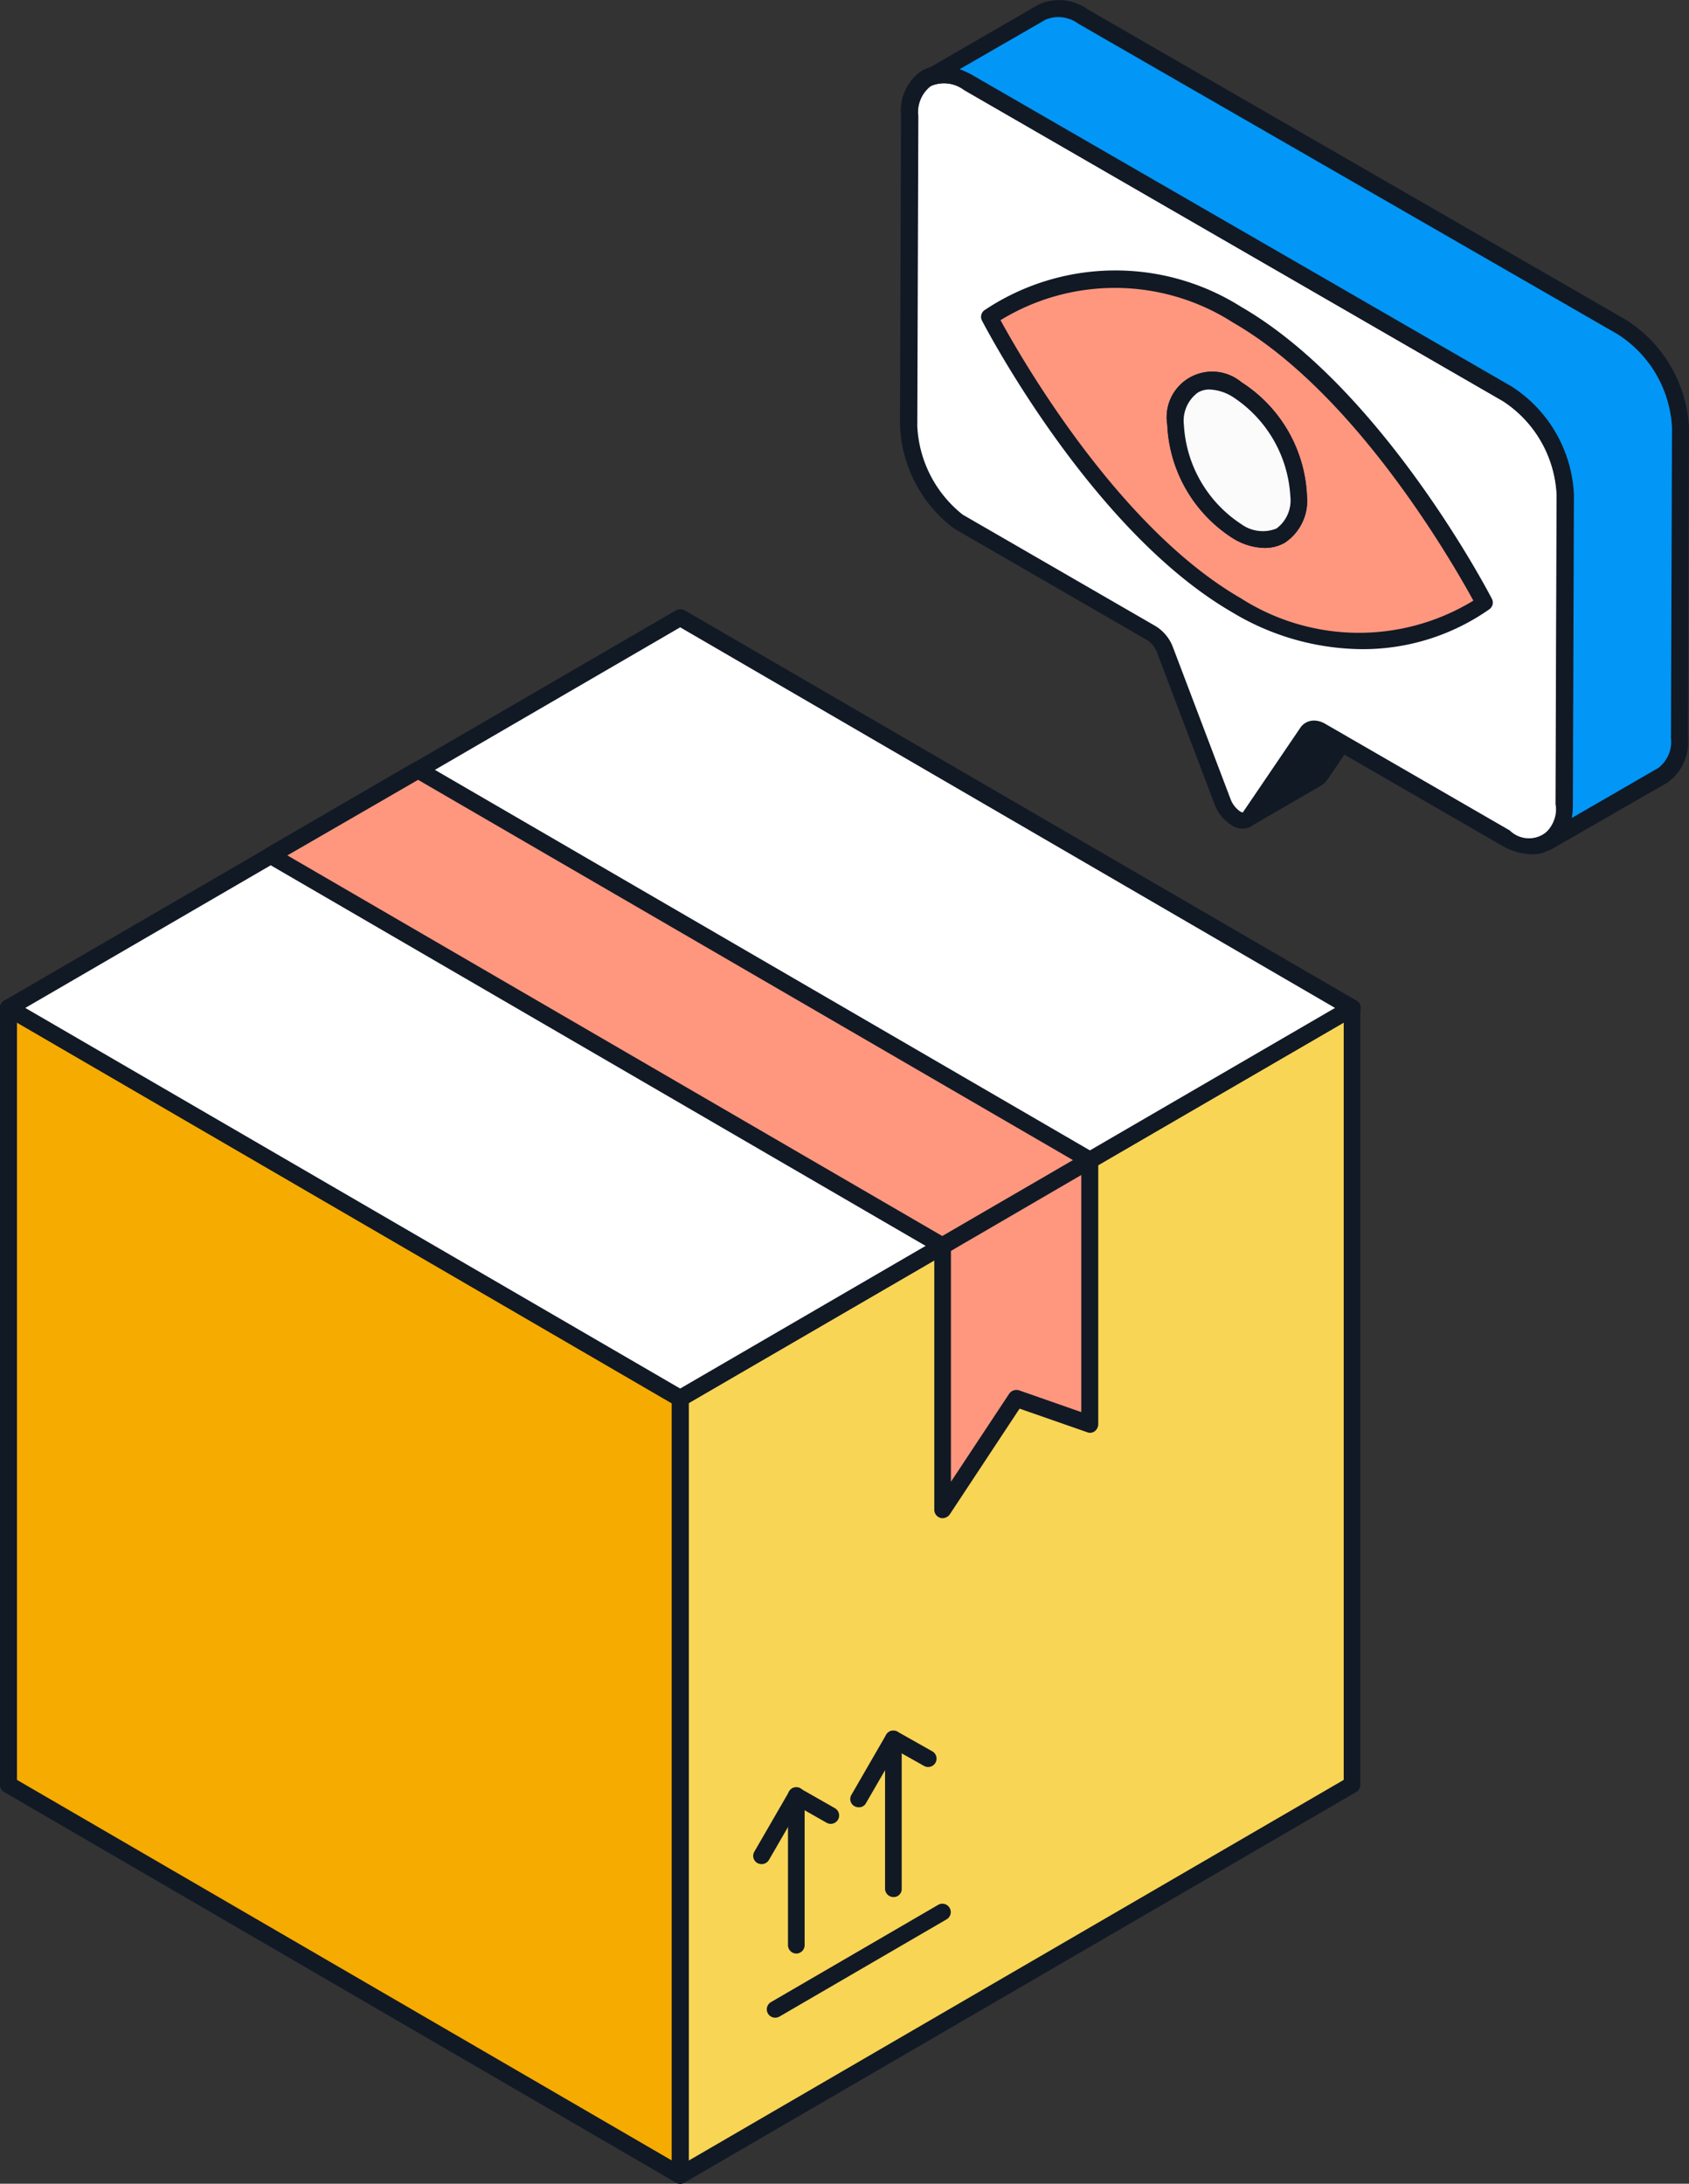 <svg xmlns="http://www.w3.org/2000/svg" width="48.72" height="62.997" viewBox="0 0 48.72 62.997"><rect x="0" y="0" width="48.72" height="62.997" fill="#333333" stroke="none"/><g transform="translate(-8.65 -1.503)"><path d="M8.89,30.58V52.99L28.27,64.25V41.84Z" fill="#f5ab00"/><path d="M28.27,64.5a.266.266,0,0,1-.12-.03L8.77,53.2a.225.225,0,0,1-.12-.21V30.58a.244.244,0,0,1,.12-.21.255.255,0,0,1,.24,0L28.39,41.63a.225.225,0,0,1,.12.21V64.25a.244.244,0,0,1-.12.21.175.175,0,0,1-.12.04ZM9.14,52.85,28.03,63.83V41.98L9.14,31Z" fill="#111925"/><path d="M47.65,30.58V52.99L28.27,64.25V41.84Z" fill="#f8d555"/><path d="M28.27,64.5a.266.266,0,0,1-.12-.03.225.225,0,0,1-.12-.21V41.84a.244.244,0,0,1,.12-.21L47.53,30.37a.255.255,0,0,1,.24,0,.244.244,0,0,1,.12.21V52.99a.244.244,0,0,1-.12.21L28.39,64.47A.238.238,0,0,1,28.27,64.5Zm.25-22.52V63.83L47.41,52.85V31Z" fill="#111925"/><path d="M47.65,30.58,28.27,19.32,8.89,30.58,28.27,41.84Z" fill="#fff"/><path d="M28.27,42.09a.266.266,0,0,1-.12-.03L8.77,30.79a.225.225,0,0,1-.12-.21.244.244,0,0,1,.12-.21L28.15,19.11a.275.275,0,0,1,.25,0L47.78,30.37a.225.225,0,0,1,.12.21.244.244,0,0,1-.12.21L28.39,42.05a.245.245,0,0,1-.12.04ZM9.38,30.58,28.27,41.56,47.16,30.58,28.27,19.6Z" fill="#111925"/><path d="M40.09,34.97,20.71,23.71l-4.25,2.47L35.84,37.45Z" fill="#ff977f"/><path d="M35.84,37.69a.266.266,0,0,1-.12-.03L16.33,26.39a.225.225,0,0,1-.12-.21.244.244,0,0,1,.12-.21l4.25-2.47a.275.275,0,0,1,.25,0L40.21,34.76a.225.225,0,0,1,.12.21.244.244,0,0,1-.12.21l-4.25,2.47a.192.192,0,0,1-.12.04ZM16.94,26.18,35.83,37.16l3.77-2.19L20.71,24Z" fill="#111925"/><path d="M40.09,34.98v7.61l-2.13-.75-2.12,3.22V37.45Z" fill="#ff977f"/><path d="M35.84,45.3a.17.17,0,0,1-.07-.01.246.246,0,0,1-.17-.23V37.45a.244.244,0,0,1,.12-.21l4.25-2.47a.255.255,0,0,1,.24,0,.225.225,0,0,1,.12.21v7.61a.261.261,0,0,1-.1.2.219.219,0,0,1-.22.03l-1.95-.68L36.04,45.2A.261.261,0,0,1,35.84,45.3Zm.24-7.71v6.66l1.68-2.54a.257.257,0,0,1,.28-.1l1.8.63V35.4Z" fill="#111925"/><path d="M31.62,57.86a.243.243,0,0,1-.24-.24V53.3a.24.24,0,1,1,.48,0v4.32A.243.243,0,0,1,31.62,57.86Z" fill="#111925"/><path d="M30.62,55.28a.266.266,0,0,1-.12-.03.237.237,0,0,1-.09-.33l1-1.73a.237.237,0,0,1,.33-.09l1,.57a.242.242,0,0,1-.24.42l-.79-.45-.88,1.52a.247.247,0,0,1-.21.12Z" fill="#111925"/><path d="M34.42,56.23a.243.243,0,0,1-.24-.24V51.67a.24.24,0,0,1,.48,0v4.32A.231.231,0,0,1,34.42,56.23Z" fill="#111925"/><path d="M33.42,53.64a.266.266,0,0,1-.12-.03.237.237,0,0,1-.09-.33l1-1.73a.237.237,0,0,1,.33-.09l1.01.57a.242.242,0,0,1-.24.42l-.8-.45-.88,1.52A.225.225,0,0,1,33.42,53.64Z" fill="#111925"/><path d="M35.84,56.66l-4.83,2.81" fill="#fed167"/><path d="M31.01,59.71a.241.241,0,0,1-.12-.45l4.83-2.81a.242.242,0,0,1,.24.42l-4.83,2.81a.266.266,0,0,1-.12.03Z" fill="#111925"/><path d="M48.38,21.45l-1.66,2.43a.462.462,0,0,1-.07.07l-2.02,1.18a.234.234,0,0,0,.07-.07l1.66-2.43Z" fill="#111925"/><path d="M44.62,25.38a.241.241,0,0,1-.12-.45h.01l1.65-2.43a.27.27,0,0,1,.08-.07l2.02-1.18a.242.242,0,0,1,.3.04.229.229,0,0,1,.02.3l-1.66,2.43a.673.673,0,0,1-.15.14l-2.02,1.17c-.01,0-.01.01-.02.01A.15.15,0,0,1,44.62,25.38Zm1.91-2.56-1.05,1.54,1.04-.61,1.05-1.54Z" fill="#111925"/><path d="M46.44,22.56l2.02-1.18a.234.234,0,0,0-.07.07l-2.02,1.18A.158.158,0,0,1,46.44,22.56Z" fill="#fff"/><path d="M46.36,22.88a.25.25,0,0,1-.18-.08.229.229,0,0,1-.02-.3.4.4,0,0,1,.15-.14l2.02-1.18a.269.269,0,0,1,.17.49l-2.02,1.18a.238.238,0,0,1-.12.03Z" fill="#111925"/><path d="M52.12,12.86a3.714,3.714,0,0,1,1.68,2.9l-.03,8.95c0,1.07-.76,1.5-1.69.96l-5.33-3.08c-.16-.09-.31-.08-.39.04l-1.67,2.43c-.09.13-.24.13-.39.04a.942.942,0,0,1-.39-.49l-1.65-4.35a.975.975,0,0,0-.39-.49L36.3,16.55a3.681,3.681,0,0,1-1.44-2.76l.03-8.95c0-1.07.76-1.5,1.69-.96Z" fill="#fff"/><path d="M52.84,26.15a1.87,1.87,0,0,1-.88-.26l-5.33-3.08a.176.176,0,0,0-.08-.03L44.9,25.2a.52.52,0,0,1-.72.11,1.208,1.208,0,0,1-.5-.62l-1.65-4.35a.734.734,0,0,0-.29-.37l-5.57-3.22a3.912,3.912,0,0,1-1.56-2.98l.03-8.95a1.39,1.39,0,0,1,.62-1.29,1.409,1.409,0,0,1,1.44.12l15.55,8.98a3.917,3.917,0,0,1,1.8,3.12l-.03,8.95a1.39,1.39,0,0,1-.62,1.29,1.013,1.013,0,0,1-.56.16Zm-6.29-3.86a.648.648,0,0,1,.32.09l5.33,3.08a.789.789,0,0,0,1.32-.75l.03-8.95A3.432,3.432,0,0,0,52,13.07L36.46,4.1a.946.946,0,0,0-.95-.12.95.95,0,0,0-.37.87l-.03,8.95a3.468,3.468,0,0,0,1.31,2.55l5.57,3.22a1.208,1.208,0,0,1,.5.62l1.65,4.35a.762.762,0,0,0,.28.37.176.176,0,0,0,.08.03l1.65-2.43a.475.475,0,0,1,.4-.22Z" fill="#111925"/><path d="M57.11,13.86l-.03,8.94a1.186,1.186,0,0,1-.49,1.08l-3.31,1.91a1.186,1.186,0,0,0,.49-1.08l.03-8.94a3.7,3.7,0,0,0-1.67-2.9L36.58,3.89a1.183,1.183,0,0,0-1.2-.11l3.31-1.91a1.189,1.189,0,0,1,1.2.12l15.55,8.98A3.666,3.666,0,0,1,57.11,13.86Z" fill="#0296f6"/><path d="M53.28,26.04a.241.241,0,0,1-.12-.45.95.95,0,0,0,.37-.87l.03-8.95a3.416,3.416,0,0,0-1.55-2.69L36.46,4.1a.971.971,0,0,0-.95-.12.242.242,0,1,1-.24-.42h.01l3.3-1.91a1.409,1.409,0,0,1,1.44.12l15.55,8.97a3.917,3.917,0,0,1,1.8,3.12l-.03,8.94a1.416,1.416,0,0,1-.61,1.29L53.41,26a.326.326,0,0,1-.13.04ZM36.33,3.5a2.394,2.394,0,0,1,.37.17l15.55,8.98a3.917,3.917,0,0,1,1.8,3.12l-.03,8.94a2.376,2.376,0,0,1-.03.39l2.49-1.44a.95.95,0,0,0,.37-.87l.03-8.95a3.4,3.4,0,0,0-1.56-2.69L39.76,2.19a.971.971,0,0,0-.95-.12Z" fill="#111925"/><path d="M44.34,10.59c3.95,2.28,6.97,8.01,7.13,8.31a6.528,6.528,0,0,1-7.16.07c-3.94-2.28-6.96-8.01-7.12-8.31a6.519,6.519,0,0,1,7.15-.07Z" fill="#ff977f"/><path d="M47.91,20.23a7.335,7.335,0,0,1-3.71-1.06c-3.9-2.25-6.89-7.78-7.22-8.41a.235.235,0,0,1,.07-.31,6.791,6.791,0,0,1,7.41-.09c3.89,2.25,6.9,7.79,7.22,8.41a.235.235,0,0,1-.07.31A6.345,6.345,0,0,1,47.91,20.23Zm-10.4-9.49c.63,1.15,3.41,5.99,6.93,8.02a6.326,6.326,0,0,0,6.71.07c-.63-1.15-3.42-6-6.93-8.02A6.31,6.31,0,0,0,37.51,10.74Z" fill="#111925"/><path d="M44.34,12.74a3.894,3.894,0,0,1,1.77,3.07c0,1.13-.8,1.58-1.78,1.02a3.92,3.92,0,0,1-1.77-3.07C42.56,12.63,43.36,12.17,44.34,12.74Z" fill="#fbfbfb"/><path d="M45.13,17.31a1.807,1.807,0,0,1-.92-.28,4.1,4.1,0,0,1-1.89-3.28,1.314,1.314,0,0,1,2.14-1.22,4.1,4.1,0,0,1,1.89,3.28,1.454,1.454,0,0,1-.64,1.35,1.166,1.166,0,0,1-.58.15Zm-1.59-4.57a.64.64,0,0,0-.34.09,1.009,1.009,0,0,0-.4.93,3.664,3.664,0,0,0,1.65,2.86,1.058,1.058,0,0,0,1.02.13,1.009,1.009,0,0,0,.4-.93,3.664,3.664,0,0,0-1.65-2.86A1.349,1.349,0,0,0,43.54,12.74Z" fill="#111925"/><path d="M44.34,12.74a3.894,3.894,0,0,1,1.77,3.07c0,1.13-.8,1.58-1.78,1.02a3.92,3.92,0,0,1-1.77-3.07C42.56,12.63,43.36,12.17,44.34,12.74Z" fill="#fbfbfb"/><path d="M45.13,17.31a1.807,1.807,0,0,1-.92-.28,4.1,4.1,0,0,1-1.89-3.28,1.314,1.314,0,0,1,2.14-1.22,4.1,4.1,0,0,1,1.89,3.28,1.454,1.454,0,0,1-.64,1.35,1.166,1.166,0,0,1-.58.15Zm-1.59-4.57a.64.64,0,0,0-.34.09,1.009,1.009,0,0,0-.4.93,3.664,3.664,0,0,0,1.65,2.86,1.058,1.058,0,0,0,1.02.13,1.009,1.009,0,0,0,.4-.93,3.664,3.664,0,0,0-1.65-2.86A1.349,1.349,0,0,0,43.54,12.74Z" fill="#111925"/></g></svg>
